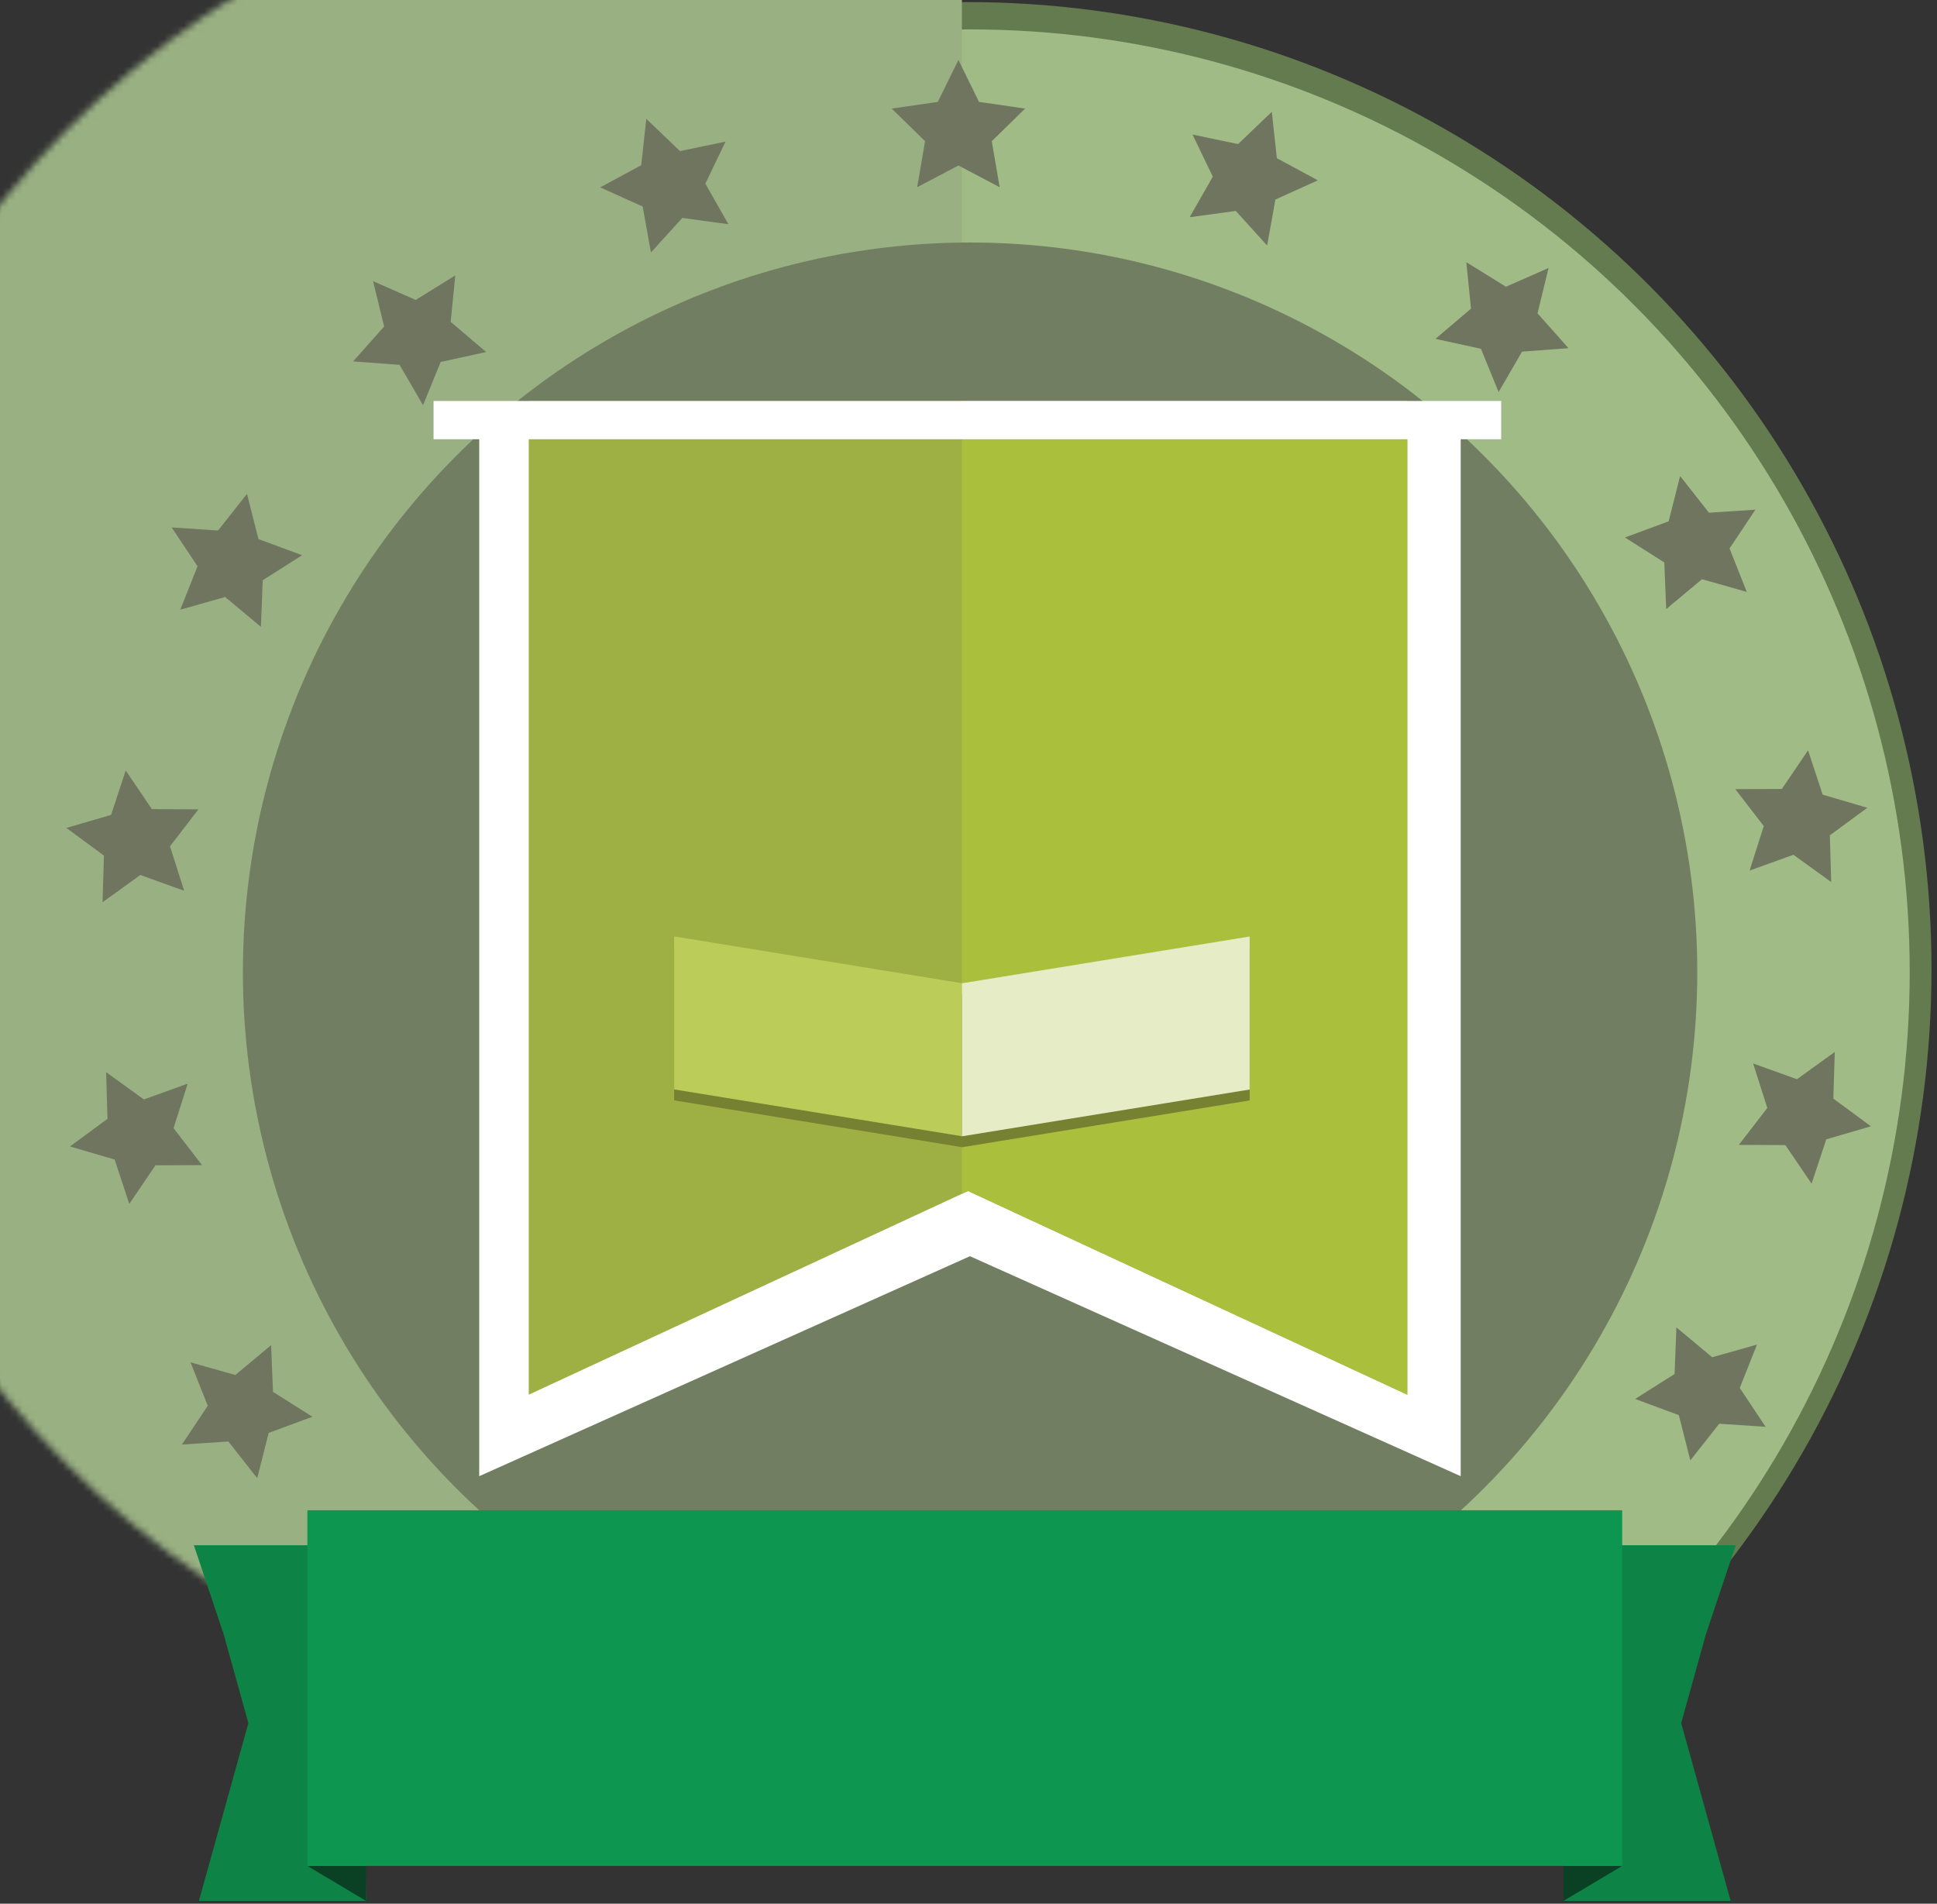 <?xml version="1.0" encoding="UTF-8" standalone="no"?>
<svg width="288px" height="283px" viewBox="0 0 288 283" version="1.1" xmlns="http://www.w3.org/2000/svg" xmlns:xlink="http://www.w3.org/1999/xlink">
    <rect x="0" y="0" width="288" height="283" fill="#333333" stroke="none"/>
    <!-- Generator: Sketch 39.1 (31720) - http://www.bohemiancoding.com/sketch -->
    <title>D_award</title>
    <desc>Created with Sketch.</desc>
    <defs>
        <rect id="path-1" x="0" y="0" width="311" height="287.57"></rect>
        <ellipse id="path-3" cx="143.352" cy="143.785" rx="143.352" ry="143.785"></ellipse>
        <ellipse id="path-5" cx="143.757" cy="144.191" rx="139.707" ry="140.13"></ellipse>
        <polygon id="path-7" points="7.675 0 7.675 147.722 72.987 117.441 138.299 147.722 138.299 0"></polygon>
        <path d="M72.081,117.861 L72.987,117.441 L138.299,147.722 L138.299,0 L72.081,0 L72.081,117.861 Z" id="path-9"></path>
    </defs>
    <g id="pc" stroke="none" stroke-width="1" fill="none" fill-rule="evenodd">
        <g id="winD" transform="translate(-490, -156)">
            <g id="bigcup" transform="translate(484, 136)">
                <g id="D_award">
                    <g id="back">
                        <mask id="mask-2" fill="white">
                            <use xlink:href="#path-1"></use>
                        </mask>
                        <g id="Mask"></g>
                        <g id="Group-4" mask="url(#mask-2)">
                            <g transform="translate(6.479, 20.309)">
                                <g id="Rectangle-3" stroke-width="1" fill="none">
                                    <mask id="mask-4" fill="white">
                                        <use xlink:href="#path-3"></use>
                                    </mask>
                                    <use id="Mask" fill="#647A4F" xlink:href="#path-3"></use>
                                    <mask id="mask-6" fill="white">
                                        <use xlink:href="#path-5"></use>
                                    </mask>
                                    <use id="Mask" fill="#A0BB86" xlink:href="#path-5"></use>
                                    <rect fill="#99B082" mask="url(#mask-6)" x="-35.635" y="-25.995" width="178.177" height="372.054"></rect>
                                </g>
                                <ellipse id="Oval" fill="#727E61" cx="143.757" cy="144.191" rx="108.121" ry="108.448"></ellipse>
                                <g id="Page-1" stroke-width="1" fill="none" transform="translate(8.909, 8.123)">
                                    <polygon id="Fill-1" fill="#707560" points="133.115 0.488 130.05 6.716 123.198 7.711 128.155 12.556 126.982 19.397 133.115 16.171 139.244 19.397 138.072 12.556 143.029 7.711 136.176 6.716"></polygon>
                                    <polygon id="Fill-2" fill="#707560" points="86.707 9.233 91.711 14.03 98.489 12.62 95.483 18.872 98.917 24.899 92.055 23.966 87.397 29.104 86.167 22.272 79.854 19.421 85.949 16.129"></polygon>
                                    <polygon id="Fill-3" fill="#707560" points="46.084 33.366 52.42 36.16 58.311 32.507 57.618 39.414 62.898 43.901 56.133 45.376 53.511 51.802 50.021 45.805 43.118 45.291 47.725 40.109"></polygon>
                                    <polygon id="Fill-4" fill="#707560" points="16.14 69.979 23.044 70.429 27.335 64.978 29.04 71.707 35.533 74.109 29.679 77.819 29.404 84.756 24.084 80.316 17.418 82.201 19.983 75.747"></polygon>
                                    <polygon id="Fill-5" fill="#707560" points="7.128 112.709 0.486 114.651 6.068 118.757 5.858 125.697 11.48 121.643 17.993 123.987 15.887 117.377 20.117 111.885 13.196 111.851 9.303 106.113"></polygon>
                                    <polygon id="Fill-6" fill="#707560" points="6.596 157.896 1.014 161.998 7.66 163.947 9.831 170.54 13.731 164.799 20.648 164.771 16.415 159.279 18.518 152.666 12.002 155.007 6.386 150.952"></polygon>
                                    <polygon id="Fill-7" fill="#707560" points="17.657 206.311 21.503 200.543 18.941 194.089 25.6 195.974 30.924 191.537 31.202 198.474 37.053 202.181 30.56 204.583 28.855 211.312 24.567 205.861"></polygon>
                                    <polygon id="Fill-8" fill="#707560" points="48.41 242.245 50.054 235.503 45.45 230.32 52.347 229.806 55.84 223.809 58.466 230.235 65.227 231.711 59.947 236.194 60.637 243.101 54.749 239.452"></polygon>
                                    <polygon id="Fill-9" fill="#707560" points="89.564 265.463 88.81 258.563 82.715 255.272 89.024 252.42 90.257 245.589 94.915 250.727 101.774 249.793 98.34 255.817 101.346 262.073 94.572 260.662"></polygon>
                                    <polygon id="Fill-10" fill="#707560" points="131.198 261.09 126.241 265.935 133.093 266.94 136.151 273.161 139.222 266.933 146.072 265.935 141.111 261.09 142.284 254.255 136.158 257.482 130.026 254.248"></polygon>
                                    <polygon id="Fill-11" fill="#707560" points="182.559 264.418 177.561 259.621 170.78 261.028 173.787 254.776 170.352 248.745 177.215 249.682 181.873 244.548 183.099 251.376 189.415 254.228 183.32 257.515"></polygon>
                                    <polygon id="Fill-12" fill="#707560" points="223.183 240.286 216.853 237.492 210.959 241.141 211.652 234.235 206.369 229.744 213.136 228.272 215.759 221.85 219.245 227.846 226.149 228.357 221.545 233.539"></polygon>
                                    <polygon id="Fill-13" fill="#707560" points="253.129 203.676 246.229 203.219 241.934 208.671 240.229 201.941 233.733 199.536 239.59 195.829 239.865 188.896 245.186 193.335 251.848 191.451 249.287 197.897"></polygon>
                                    <polygon id="Fill-14" fill="#707560" points="257.793 152.008 251.276 149.661 253.379 156.278 249.146 161.766 256.067 161.797 259.967 167.535 262.145 160.942 268.783 159 263.201 154.887 263.409 147.951"></polygon>
                                    <polygon id="Fill-15" fill="#707560" points="255.545 108.852 248.621 108.879 252.855 114.371 250.748 120.985 257.264 118.637 262.884 122.695 262.68 115.748 268.255 111.652 261.61 109.7 259.442 103.107"></polygon>
                                    <polygon id="Fill-16" fill="#707560" points="251.609 67.337 247.767 73.102 250.329 79.559 243.666 77.675 238.346 82.117 238.067 75.181 232.213 71.47 238.713 69.068 240.415 62.336 244.702 67.787"></polygon>
                                    <polygon id="Fill-17" fill="#707560" points="220.857 31.406 219.216 38.145 223.819 43.328 216.919 43.842 213.43 49.845 210.804 43.416 204.039 41.941 209.326 37.454 208.629 30.544 214.517 34.193"></polygon>
                                    <polygon id="Fill-18" fill="#707560" points="179.706 8.192 180.46 15.085 186.555 18.376 180.243 21.228 179.016 28.066 174.355 22.924 167.492 23.858 170.934 17.831 167.92 11.572 174.695 12.986"></polygon>
                                </g>
                            </g>
                        </g>
                    </g>
                    <g id="cup" transform="translate(70.362, 79.61)">
                        <g id="Rectangle-5" transform="translate(6.578, 0)">
                            <polygon id="Fill-1" fill="#FFFFFF" points="0.311 0.311 0.311 159.839 73.277 127.137 146.242 159.839 146.242 0.311"></polygon>
                            <mask id="mask-8" fill="white">
                                <use xlink:href="#path-7"></use>
                            </mask>
                            <use id="Combined-Shape" fill="#9EAF43" xlink:href="#path-7"></use>
                            <mask id="mask-10" fill="white">
                                <use xlink:href="#path-9"></use>
                            </mask>
                            <use id="Combined-Shape" fill="#AABF3C" xlink:href="#path-9"></use>
                        </g>
                        <rect id="Rectangle-6" fill="#FFFFFF" x="0.099" y="0" width="158.74" height="5.686"></rect>
                    </g>
                    <g id="tittle" transform="translate(34.826, 157.516)">
                        <g id="bg" transform="translate(0, 87)">
                            <polygon id="Fill-1" fill="#0D8346" points="204.39 5.204 203.645 58.072 228.497 58.072 224.817 44.855 221.138 31.638 224.817 18.421 229.242 5.204"></polygon>
                            <polygon id="Fill-2" fill="#0A4125" points="203.646 52.868 203.646 58.071 212.366 52.868"></polygon>
                            <polygon id="Fill-3" fill="#0D8346" points="0 5.204 4.425 18.421 8.105 31.638 4.425 44.855 0.744 58.072 25.596 58.072 24.852 5.204"></polygon>
                            <polygon id="Fill-4" fill="#0A4125" points="16.876 52.868 25.596 58.071 25.596 52.868"></polygon>
                            <polygon id="Fill-5" fill="#0D964F" points="16.876 52.868 212.366 52.868 212.366 0 16.876 0"></polygon>
                        </g>
                        <g id="Group-5" transform="translate(71.271, 0.891)">
                            <path d="M42.918,32.126 L0.136,25.169 L0.136,2.423 L42.918,9.38 L42.918,32.126 Z M42.924,32.14 L85.707,25.183 L85.707,2.437 L42.924,9.394 L42.924,32.14 Z" id="Combined-Shape" fill="#768232"></path>
                            <polygon id="Rectangle" fill="#BBCD58" points="42.918 30.501 0.136 23.544 0.136 0.798 42.918 7.755"></polygon>
                            <polygon id="Rectangle" fill="#E6ECC5" transform="translate(64.316, 15.664) scale(-1, 1) translate(-64.316, -15.664) " points="85.707 30.515 42.924 23.558 42.924 0.812 85.707 7.769"></polygon>
                        </g>
                    </g>
                </g>
            </g>
        </g>
    </g>
</svg>
